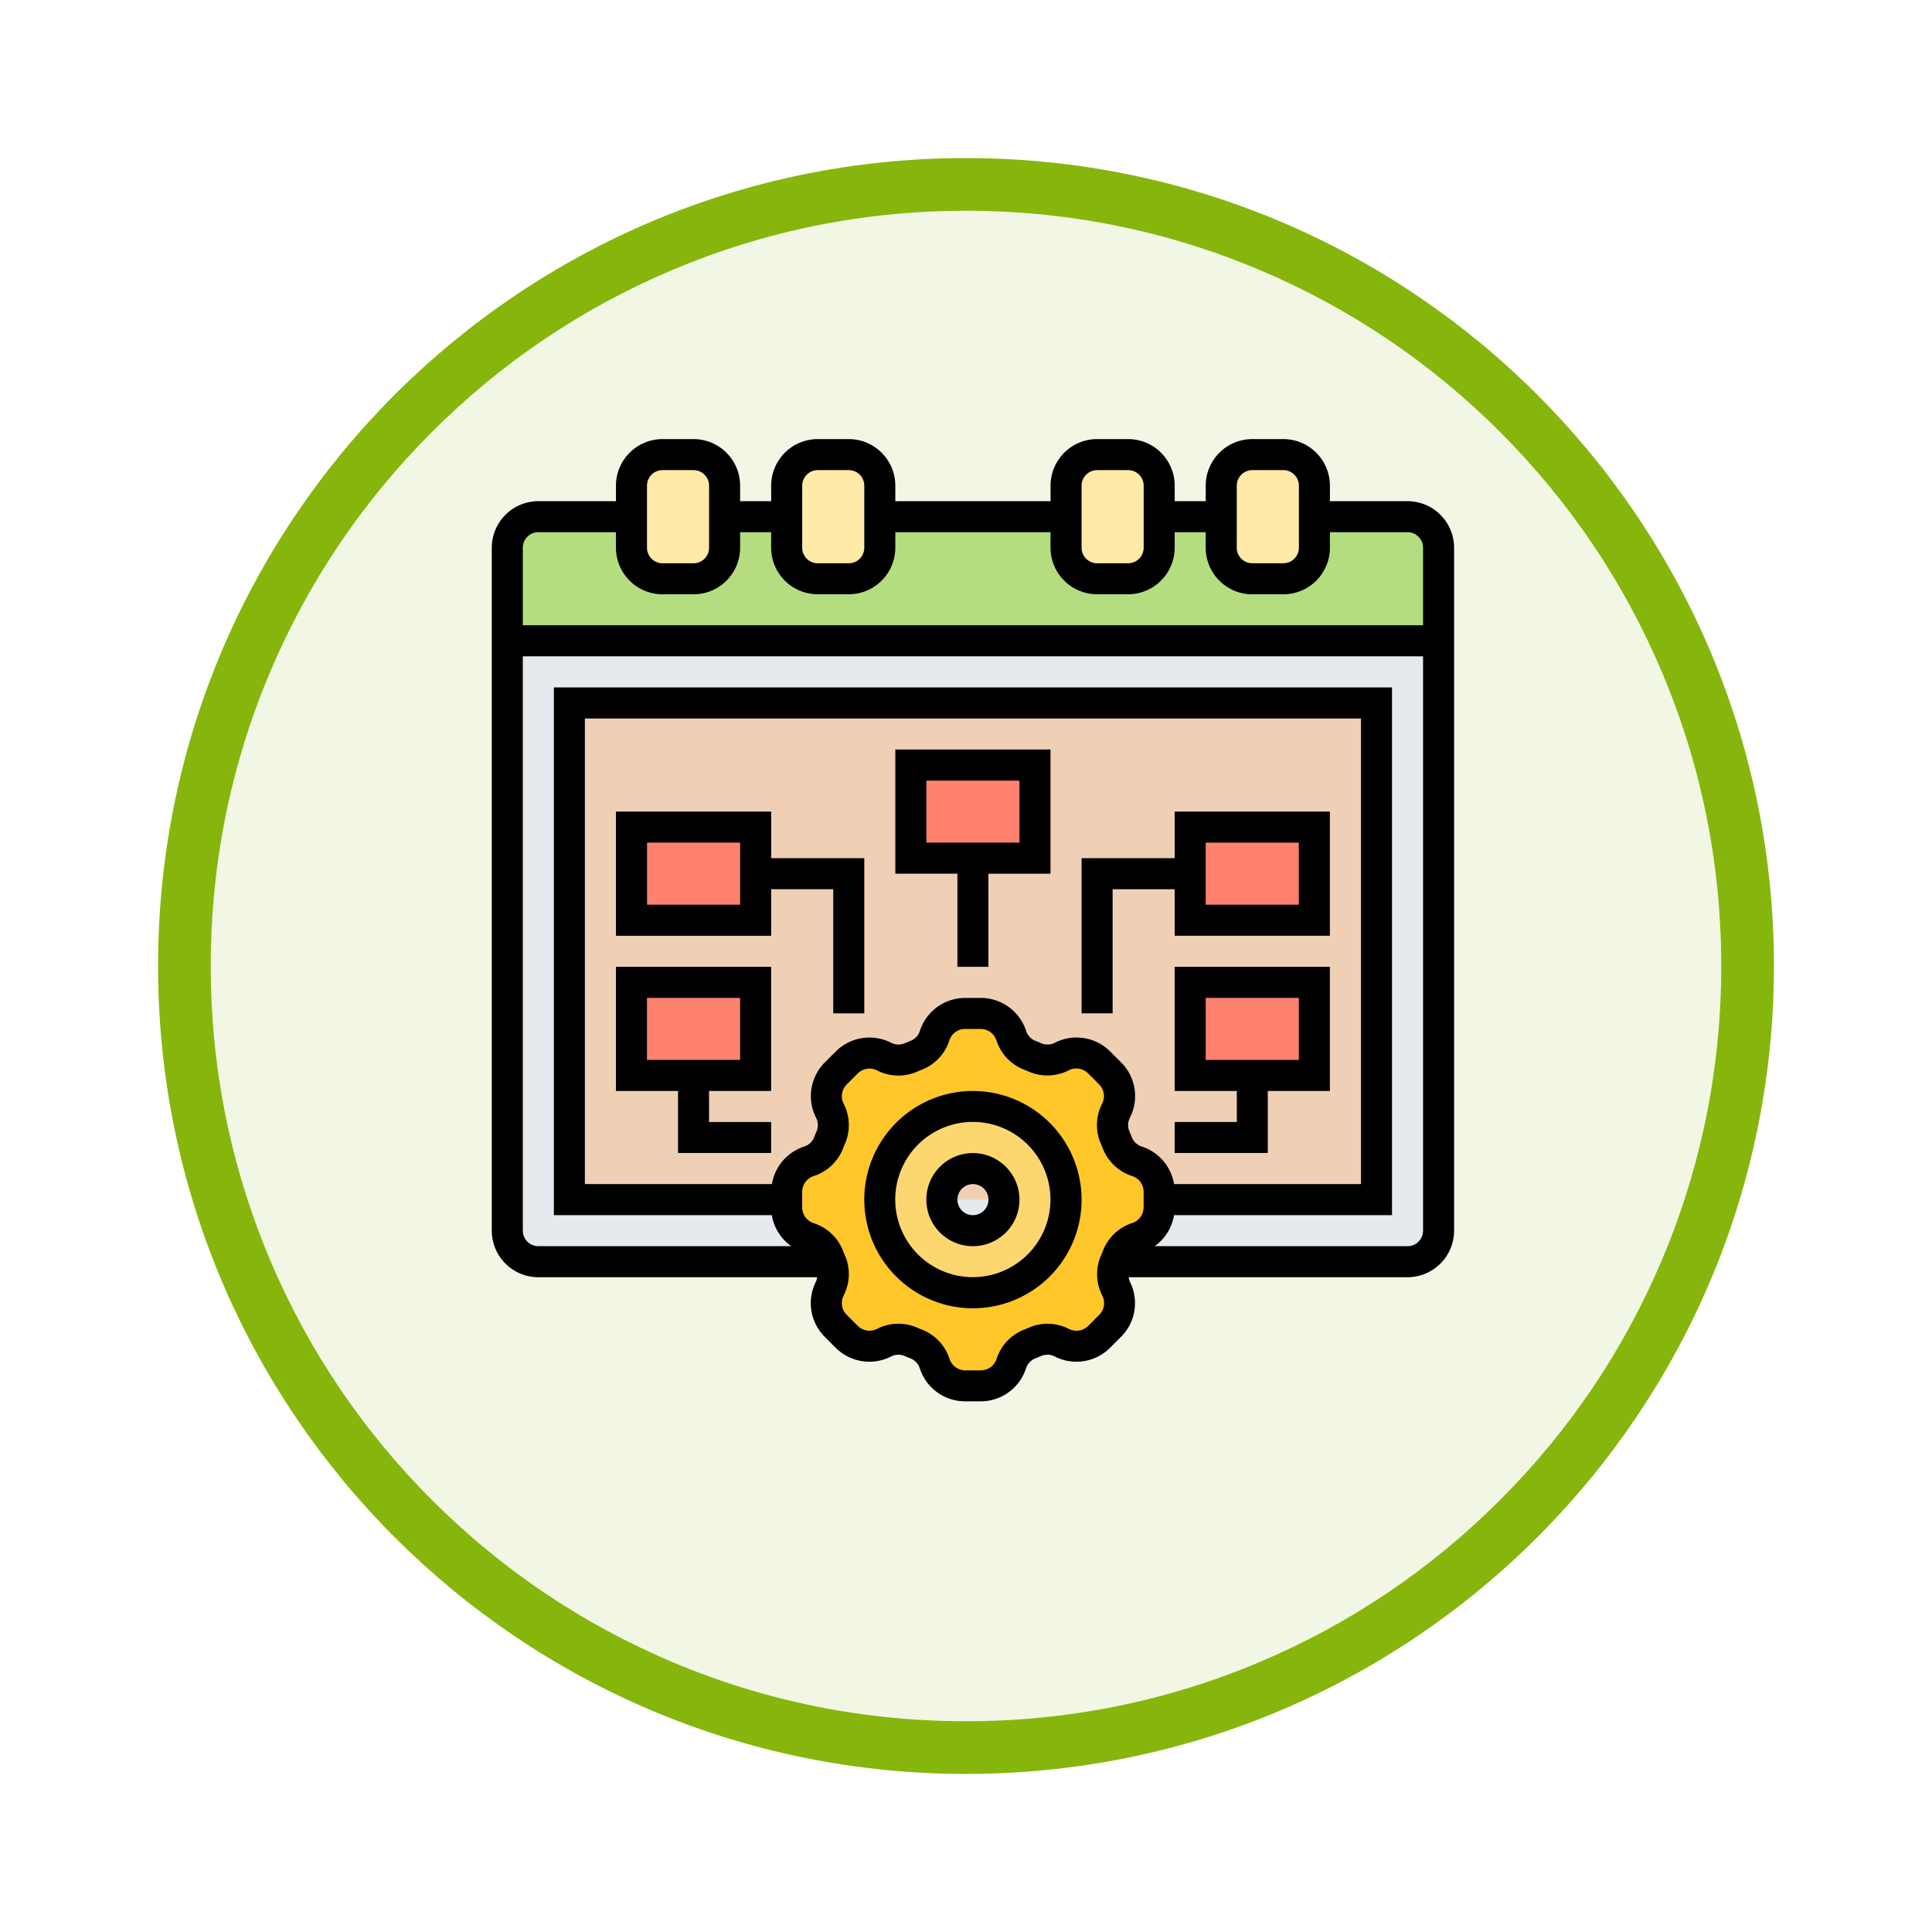 <svg xmlns="http://www.w3.org/2000/svg" xmlns:xlink="http://www.w3.org/1999/xlink" width="110" height="110" viewBox="0 0 110 110">
  <defs>
    <filter id="Trazado_982547" x="0" y="0" width="110" height="110" filterUnits="userSpaceOnUse">
      <feOffset dy="3" input="SourceAlpha"/>
      <feGaussianBlur stdDeviation="3" result="blur"/>
      <feFlood flood-opacity="0.161"/>
      <feComposite operator="in" in2="blur"/>
      <feComposite in="SourceGraphic"/>
    </filter>
  </defs>
  <g id="Grupo_1175985" data-name="Grupo 1175985" transform="translate(-692.461 -15058)">
    <g id="Grupo_1173148" data-name="Grupo 1173148" transform="translate(701.461 15064)">
      <g id="Grupo_1163803" data-name="Grupo 1163803" transform="translate(0 0)">
        <g id="Grupo_1163015" data-name="Grupo 1163015">
          <g id="Grupo_1157017" data-name="Grupo 1157017" transform="translate(0 0)">
            <g id="Grupo_1155793" data-name="Grupo 1155793" transform="translate(0 0)">
              <g id="Grupo_1154704" data-name="Grupo 1154704">
                <g id="Grupo_1150790" data-name="Grupo 1150790">
                  <g id="Grupo_1154214" data-name="Grupo 1154214">
                    <g id="Grupo_1152583" data-name="Grupo 1152583">
                      <g id="Grupo_1146973" data-name="Grupo 1146973" transform="translate(0 0)">
                        <g id="Grupo_1146954" data-name="Grupo 1146954">
                          <g transform="matrix(1, 0, 0, 1, -9, -6)" filter="url(#Trazado_982547)">
                            <g id="Trazado_982547-2" data-name="Trazado 982547" transform="translate(9 6)" fill="#f2f7e5">
                              <path d="M 46 90.5 C 39.992 90.5 34.164 89.324 28.679 87.003 C 23.38 84.762 18.621 81.553 14.534 77.466 C 10.446 73.379 7.238 68.62 4.996 63.321 C 2.676 57.836 1.5 52.008 1.5 46 C 1.5 39.992 2.676 34.164 4.996 28.679 C 7.238 23.38 10.446 18.621 14.534 14.534 C 18.621 10.446 23.38 7.238 28.679 4.996 C 34.164 2.676 39.992 1.5 46 1.5 C 52.008 1.5 57.836 2.676 63.321 4.996 C 68.62 7.238 73.379 10.446 77.466 14.534 C 81.554 18.621 84.762 23.38 87.004 28.679 C 89.324 34.164 90.5 39.992 90.5 46 C 90.5 52.008 89.324 57.836 87.004 63.321 C 84.762 68.62 81.554 73.379 77.466 77.466 C 73.379 81.553 68.62 84.762 63.321 87.003 C 57.836 89.324 52.008 90.5 46 90.5 Z" stroke="none"/>
                              <path d="M 46 3 C 40.194 3 34.563 4.136 29.263 6.378 C 24.143 8.544 19.544 11.644 15.594 15.594 C 11.644 19.544 8.544 24.143 6.378 29.263 C 4.137 34.563 3 40.194 3 46 C 3 51.806 4.137 57.437 6.378 62.737 C 8.544 67.857 11.644 72.455 15.594 76.405 C 19.544 80.355 24.143 83.456 29.263 85.622 C 34.563 87.863 40.194 89 46 89 C 51.806 89 57.437 87.863 62.737 85.622 C 67.857 83.456 72.456 80.355 76.406 76.405 C 80.356 72.455 83.456 67.857 85.622 62.737 C 87.864 57.437 89 51.806 89 46 C 89 40.194 87.864 34.563 85.622 29.263 C 83.456 24.143 80.356 19.544 76.406 15.594 C 72.456 11.644 67.857 8.544 62.737 6.378 C 57.437 4.136 51.806 3 46 3 M 46 -7.62939453125e-06 C 71.405 -7.62939453125e-06 92 20.595 92 46 C 92 71.405 71.405 92 46 92 C 20.595 92 7.62939453125e-06 71.405 7.62939453125e-06 46 C 7.62939453125e-06 20.595 20.595 -7.62939453125e-06 46 -7.62939453125e-06 Z" stroke="none" fill="#86b60c"/>
                            </g>
                          </g>
                        </g>
                      </g>
                    </g>
                  </g>
                </g>
              </g>
            </g>
          </g>
        </g>
      </g>
    </g>
    <g id="task_4079484" transform="translate(720.461 15083)">
      <g id="Grupo_1175983" data-name="Grupo 1175983" transform="translate(0.884 0.884)">
        <g id="Grupo_1175969" data-name="Grupo 1175969" transform="translate(0 10.605)">
          <path id="Trazado_1032272" data-name="Trazado 1032272" d="M1,13V46.581a1.773,1.773,0,0,0,1.767,1.767H52.255a1.773,1.773,0,0,0,1.767-1.767V13Z" transform="translate(-1 -13)" fill="#e6e9ed"/>
        </g>
        <g id="Grupo_1175970" data-name="Grupo 1175970" transform="translate(0 3.535)">
          <path id="Trazado_1032273" data-name="Trazado 1032273" d="M52.255,5H2.767A1.773,1.773,0,0,0,1,6.767v5.3H54.023v-5.3A1.773,1.773,0,0,0,52.255,5Z" transform="translate(-1 -5)" fill="#b4dd7f"/>
        </g>
        <g id="Grupo_1175971" data-name="Grupo 1175971" transform="translate(40.651)">
          <path id="Trazado_1032274" data-name="Trazado 1032274" d="M52.3,4.535V6.3A1.773,1.773,0,0,1,50.535,8.07H48.767A1.773,1.773,0,0,1,47,6.3V2.767A1.773,1.773,0,0,1,48.767,1h1.767A1.773,1.773,0,0,1,52.3,2.767Z" transform="translate(-47 -1)" fill="#ffeaa7"/>
        </g>
        <g id="Grupo_1175972" data-name="Grupo 1175972" transform="translate(31.814)">
          <path id="Trazado_1032275" data-name="Trazado 1032275" d="M42.3,4.535V6.3A1.773,1.773,0,0,1,40.535,8.07H38.767A1.773,1.773,0,0,1,37,6.3V2.767A1.773,1.773,0,0,1,38.767,1h1.767A1.773,1.773,0,0,1,42.3,2.767Z" transform="translate(-37 -1)" fill="#ffeaa7"/>
        </g>
        <g id="Grupo_1175973" data-name="Grupo 1175973" transform="translate(15.907)">
          <path id="Trazado_1032276" data-name="Trazado 1032276" d="M24.3,4.535V6.3A1.773,1.773,0,0,1,22.535,8.07H20.767A1.773,1.773,0,0,1,19,6.3V2.767A1.773,1.773,0,0,1,20.767,1h1.767A1.773,1.773,0,0,1,24.3,2.767Z" transform="translate(-19 -1)" fill="#ffeaa7"/>
        </g>
        <g id="Grupo_1175974" data-name="Grupo 1175974" transform="translate(7.07)">
          <path id="Trazado_1032277" data-name="Trazado 1032277" d="M14.3,4.535V6.3A1.773,1.773,0,0,1,12.535,8.07H10.767A1.773,1.773,0,0,1,9,6.3V2.767A1.773,1.773,0,0,1,10.767,1h1.767A1.773,1.773,0,0,1,14.3,2.767Z" transform="translate(-9 -1)" fill="#ffeaa7"/>
        </g>
        <g id="Grupo_1175975" data-name="Grupo 1175975" transform="translate(3.535 14.139)">
          <path id="Trazado_1032278" data-name="Trazado 1032278" d="M5,17V45.279H50.953V17Z" transform="translate(-5 -17)" fill="#f0d0b4"/>
        </g>
        <g id="Grupo_1175976" data-name="Grupo 1175976" transform="translate(38.883 30.046)">
          <path id="Trazado_1032279" data-name="Trazado 1032279" d="M52.07,35v5.3H45V35Z" transform="translate(-45 -35)" fill="#ff826e"/>
        </g>
        <g id="Grupo_1175977" data-name="Grupo 1175977" transform="translate(38.883 21.209)">
          <path id="Trazado_1032280" data-name="Trazado 1032280" d="M52.07,25v5.3H45V25Z" transform="translate(-45 -25)" fill="#ff826e"/>
        </g>
        <g id="Grupo_1175978" data-name="Grupo 1175978" transform="translate(22.976 17.674)">
          <path id="Trazado_1032281" data-name="Trazado 1032281" d="M34.07,21v5.3H27V21Z" transform="translate(-27 -21)" fill="#ff826e"/>
        </g>
        <g id="Grupo_1175979" data-name="Grupo 1175979" transform="translate(7.07 30.046)">
          <path id="Trazado_1032282" data-name="Trazado 1032282" d="M16.07,35v5.3H9V35Z" transform="translate(-9 -35)" fill="#ff826e"/>
        </g>
        <g id="Grupo_1175980" data-name="Grupo 1175980" transform="translate(7.07 21.209)">
          <path id="Trazado_1032283" data-name="Trazado 1032283" d="M16.07,27.651V30.3H9V25h7.07Z" transform="translate(-9 -25)" fill="#ff826e"/>
        </g>
        <g id="Grupo_1175981" data-name="Grupo 1175981" transform="translate(15.907 31.814)">
          <path id="Trazado_1032284" data-name="Trazado 1032284" d="M40.209,47.6v.442a1.842,1.842,0,0,1-1.264,1.741,1.808,1.808,0,0,0-1.113,1.043c-.044.106-.088.2-.133.309v.009a1.731,1.731,0,0,0-.141.7,1.785,1.785,0,0,0,.194.822,1.825,1.825,0,0,1-.336,2.121l-.627.627a1.828,1.828,0,0,1-1.29.539,1.858,1.858,0,0,1-.831-.2,1.8,1.8,0,0,0-1.52-.053l-.318.133a1.808,1.808,0,0,0-1.043,1.113,1.842,1.842,0,0,1-1.741,1.264h-.884a1.842,1.842,0,0,1-1.741-1.264,1.808,1.808,0,0,0-1.043-1.113l-.318-.133a1.731,1.731,0,0,0-.7-.141,1.785,1.785,0,0,0-.822.194,1.825,1.825,0,0,1-2.121-.336l-.627-.627a1.828,1.828,0,0,1-.539-1.29,1.858,1.858,0,0,1,.2-.831,1.8,1.8,0,0,0,.053-1.52v-.009c-.044-.106-.088-.2-.133-.309a1.808,1.808,0,0,0-1.113-1.043A1.842,1.842,0,0,1,19,48.046v-.884a1.842,1.842,0,0,1,1.264-1.741,1.808,1.808,0,0,0,1.113-1.043l.133-.318a1.731,1.731,0,0,0,.141-.7,1.785,1.785,0,0,0-.194-.822,1.825,1.825,0,0,1,.336-2.121l.627-.627a1.828,1.828,0,0,1,1.29-.539,1.858,1.858,0,0,1,.831.2,1.8,1.8,0,0,0,1.52.053l.318-.133a1.808,1.808,0,0,0,1.043-1.113A1.842,1.842,0,0,1,29.163,37h.884a1.842,1.842,0,0,1,1.741,1.264,1.808,1.808,0,0,0,1.043,1.113l.318.133a1.731,1.731,0,0,0,.7.141,1.785,1.785,0,0,0,.822-.194,1.825,1.825,0,0,1,2.121.336l.627.627a1.828,1.828,0,0,1,.539,1.29,1.858,1.858,0,0,1-.2.831,1.8,1.8,0,0,0-.053,1.52l.133.318a1.808,1.808,0,0,0,1.113,1.043,1.842,1.842,0,0,1,1.264,1.741Zm-5.3,0a5.3,5.3,0,1,0-5.3,5.3A5.306,5.306,0,0,0,34.907,47.6Z" transform="translate(-19 -37)" fill="#ffc729"/>
        </g>
        <g id="Grupo_1175982" data-name="Grupo 1175982" transform="translate(21.209 37.116)">
          <path id="Trazado_1032285" data-name="Trazado 1032285" d="M30.3,43A5.3,5.3,0,1,1,25,48.3,5.306,5.306,0,0,1,30.3,43Zm1.767,5.3A1.767,1.767,0,1,0,30.3,50.07,1.773,1.773,0,0,0,32.07,48.3Z" transform="translate(-25 -43)" fill="#fcd770"/>
        </g>
      </g>
      <g id="Grupo_1175984" data-name="Grupo 1175984">
        <path id="Trazado_1032286" data-name="Trazado 1032286" d="M30.186,42a6.186,6.186,0,1,0,6.186,6.186A6.193,6.193,0,0,0,30.186,42Zm0,10.6A4.419,4.419,0,1,1,34.6,48.186,4.424,4.424,0,0,1,30.186,52.6Z" transform="translate(-2.791 -4.884)"/>
        <path id="Trazado_1032287" data-name="Trazado 1032287" d="M30.651,46A2.651,2.651,0,1,0,33.3,48.651,2.654,2.654,0,0,0,30.651,46Zm0,3.535a.884.884,0,1,1,.884-.884A.885.885,0,0,1,30.651,49.535Z" transform="translate(-3.256 -5.349)"/>
        <path id="Trazado_1032288" data-name="Trazado 1032288" d="M44,41.07h3.535v1.767H44V44.6h5.3V41.07h3.535V34H44Zm1.767-5.3h5.3V39.3h-5.3Z" transform="translate(-5.117 -3.954)"/>
        <path id="Trazado_1032289" data-name="Trazado 1032289" d="M8,41.07h3.535V44.6h5.3V42.837H13.3V41.07h3.535V34H8Zm1.767-5.3h5.3V39.3h-5.3Z" transform="translate(-0.93 -3.954)"/>
        <path id="Trazado_1032290" data-name="Trazado 1032290" d="M29.535,32.372H31.3v-5.3h3.535V20H26v7.07h3.535Zm-1.767-10.6h5.3V25.3h-5.3Z" transform="translate(-3.024 -2.326)"/>
        <path id="Trazado_1032291" data-name="Trazado 1032291" d="M39.767,28.419H43.3V31.07h8.837V24H43.3v2.651H38v8.837h1.767Zm5.3-2.651h5.3V29.3h-5.3Z" transform="translate(-4.419 -2.791)"/>
        <path id="Trazado_1032292" data-name="Trazado 1032292" d="M20.372,35.488h1.767V26.651h-5.3V24H8v7.07h8.837V28.419h3.535ZM15.07,29.3h-5.3V25.767h5.3Z" transform="translate(-0.93 -2.791)"/>
        <path id="Trazado_1032293" data-name="Trazado 1032293" d="M52.139,3.535H47.72V2.651A2.654,2.654,0,0,0,45.069,0H43.3a2.654,2.654,0,0,0-2.651,2.651v.884H38.883V2.651A2.654,2.654,0,0,0,36.232,0H34.465a2.654,2.654,0,0,0-2.651,2.651v.884H22.976V2.651A2.654,2.654,0,0,0,20.325,0H18.558a2.654,2.654,0,0,0-2.651,2.651v.884H14.139V2.651A2.654,2.654,0,0,0,11.488,0H9.721A2.654,2.654,0,0,0,7.07,2.651v.884H2.651A2.654,2.654,0,0,0,0,6.186V45.069A2.654,2.654,0,0,0,2.651,47.72H18.523a.934.934,0,0,1-.065.247,2.712,2.712,0,0,0,.5,3.147l.623.622a2.712,2.712,0,0,0,3.147.5.912.912,0,0,1,.772-.034c.114.049.23.1.346.142a.91.91,0,0,1,.527.572,2.709,2.709,0,0,0,2.58,1.87h.88a2.712,2.712,0,0,0,2.581-1.87.908.908,0,0,1,.525-.571c.118-.045.233-.093.348-.143a.9.9,0,0,1,.771.034,2.712,2.712,0,0,0,3.147-.5l.623-.623a2.711,2.711,0,0,0,.5-3.146.94.94,0,0,1-.065-.247H52.139a2.654,2.654,0,0,0,2.651-2.651V6.186a2.654,2.654,0,0,0-2.651-2.651Zm-9.721-.884a.885.885,0,0,1,.884-.884h1.767a.885.885,0,0,1,.884.884V6.186a.885.885,0,0,1-.884.884H43.3a.885.885,0,0,1-.884-.884Zm-8.837,0a.885.885,0,0,1,.884-.884h1.767a.885.885,0,0,1,.884.884V6.186a.885.885,0,0,1-.884.884H34.465a.885.885,0,0,1-.884-.884Zm-15.907,0a.885.885,0,0,1,.884-.884h1.767a.885.885,0,0,1,.884.884V6.186a.885.885,0,0,1-.884.884H18.558a.885.885,0,0,1-.884-.884Zm-8.837,0a.885.885,0,0,1,.884-.884h1.767a.885.885,0,0,1,.884.884V6.186a.885.885,0,0,1-.884.884H9.721a.885.885,0,0,1-.884-.884ZM2.651,5.3H7.07v.884A2.654,2.654,0,0,0,9.721,8.837h1.767a2.654,2.654,0,0,0,2.651-2.651V5.3h1.767v.884a2.654,2.654,0,0,0,2.651,2.651h1.767a2.654,2.654,0,0,0,2.651-2.651V5.3h8.837v.884a2.654,2.654,0,0,0,2.651,2.651h1.767a2.654,2.654,0,0,0,2.651-2.651V5.3h1.767v.884A2.654,2.654,0,0,0,43.3,8.837h1.767A2.654,2.654,0,0,0,47.72,6.186V5.3h4.419a.885.885,0,0,1,.884.884V10.6H1.767V6.186A.885.885,0,0,1,2.651,5.3ZM34.8,46.207c-.038.1-.077.191-.118.285a2.672,2.672,0,0,0,.077,2.273.948.948,0,0,1-.175,1.1l-.623.623a.945.945,0,0,1-1.1.176,2.669,2.669,0,0,0-2.272-.077c-.093.04-.186.079-.283.117a2.668,2.668,0,0,0-1.565,1.668.949.949,0,0,1-.9.652h-.88a.947.947,0,0,1-.9-.655A2.671,2.671,0,0,0,24.486,50.7c-.095-.037-.188-.075-.28-.115a2.617,2.617,0,0,0-1.049-.218,2.723,2.723,0,0,0-1.225.294.945.945,0,0,1-1.1-.177l-.623-.622a.949.949,0,0,1-.175-1.1,2.673,2.673,0,0,0,.078-2.272c-.042-.094-.08-.189-.118-.284a2.67,2.67,0,0,0-1.668-1.565.944.944,0,0,1-.653-.9v-.88a.95.95,0,0,1,.653-.9A2.664,2.664,0,0,0,19.994,40.4c.038-.1.077-.191.118-.285a2.672,2.672,0,0,0-.077-2.273.948.948,0,0,1,.175-1.1l.623-.623a.947.947,0,0,1,1.1-.176,2.66,2.66,0,0,0,2.272.077c.093-.04.186-.079.283-.117a2.668,2.668,0,0,0,1.565-1.668.949.949,0,0,1,.9-.652h.88a.947.947,0,0,1,.9.655A2.671,2.671,0,0,0,30.3,35.9c.095.037.188.075.28.115a2.668,2.668,0,0,0,2.273-.077.947.947,0,0,1,1.1.177l.622.621a.95.95,0,0,1,.176,1.1,2.673,2.673,0,0,0-.078,2.272c.042.094.08.189.118.284a2.67,2.67,0,0,0,1.668,1.565.946.946,0,0,1,.654.9v.88a.95.95,0,0,1-.653.9A2.664,2.664,0,0,0,34.8,46.207ZM15.944,42.418H5.3V15.907H49.488V42.418H38.846a2.712,2.712,0,0,0-1.833-2.138.907.907,0,0,1-.572-.528c-.045-.116-.092-.23-.141-.344a.91.91,0,0,1,.034-.771,2.714,2.714,0,0,0-.5-3.148l-.623-.622a2.712,2.712,0,0,0-3.147-.5.9.9,0,0,1-.772.034c-.114-.049-.23-.1-.346-.142a.91.91,0,0,1-.527-.572,2.711,2.711,0,0,0-2.581-1.869h-.88a2.712,2.712,0,0,0-2.581,1.87.908.908,0,0,1-.525.571c-.118.045-.233.093-.348.143a.91.91,0,0,1-.771-.034,2.712,2.712,0,0,0-3.147.5l-.624.623a2.712,2.712,0,0,0-.5,3.146.907.907,0,0,1,.033.773c-.049.113-.1.227-.141.345a.907.907,0,0,1-.573.527,2.706,2.706,0,0,0-1.831,2.137Zm36.2,3.535h-14.4a2.709,2.709,0,0,0,1.1-1.767H51.255V14.139H3.535V44.186H15.944a2.71,2.71,0,0,0,1.106,1.767H2.651a.885.885,0,0,1-.884-.884v-32.7H53.023v32.7A.885.885,0,0,1,52.139,45.953Z"/>
      </g>
    </g>
  </g>
</svg>
